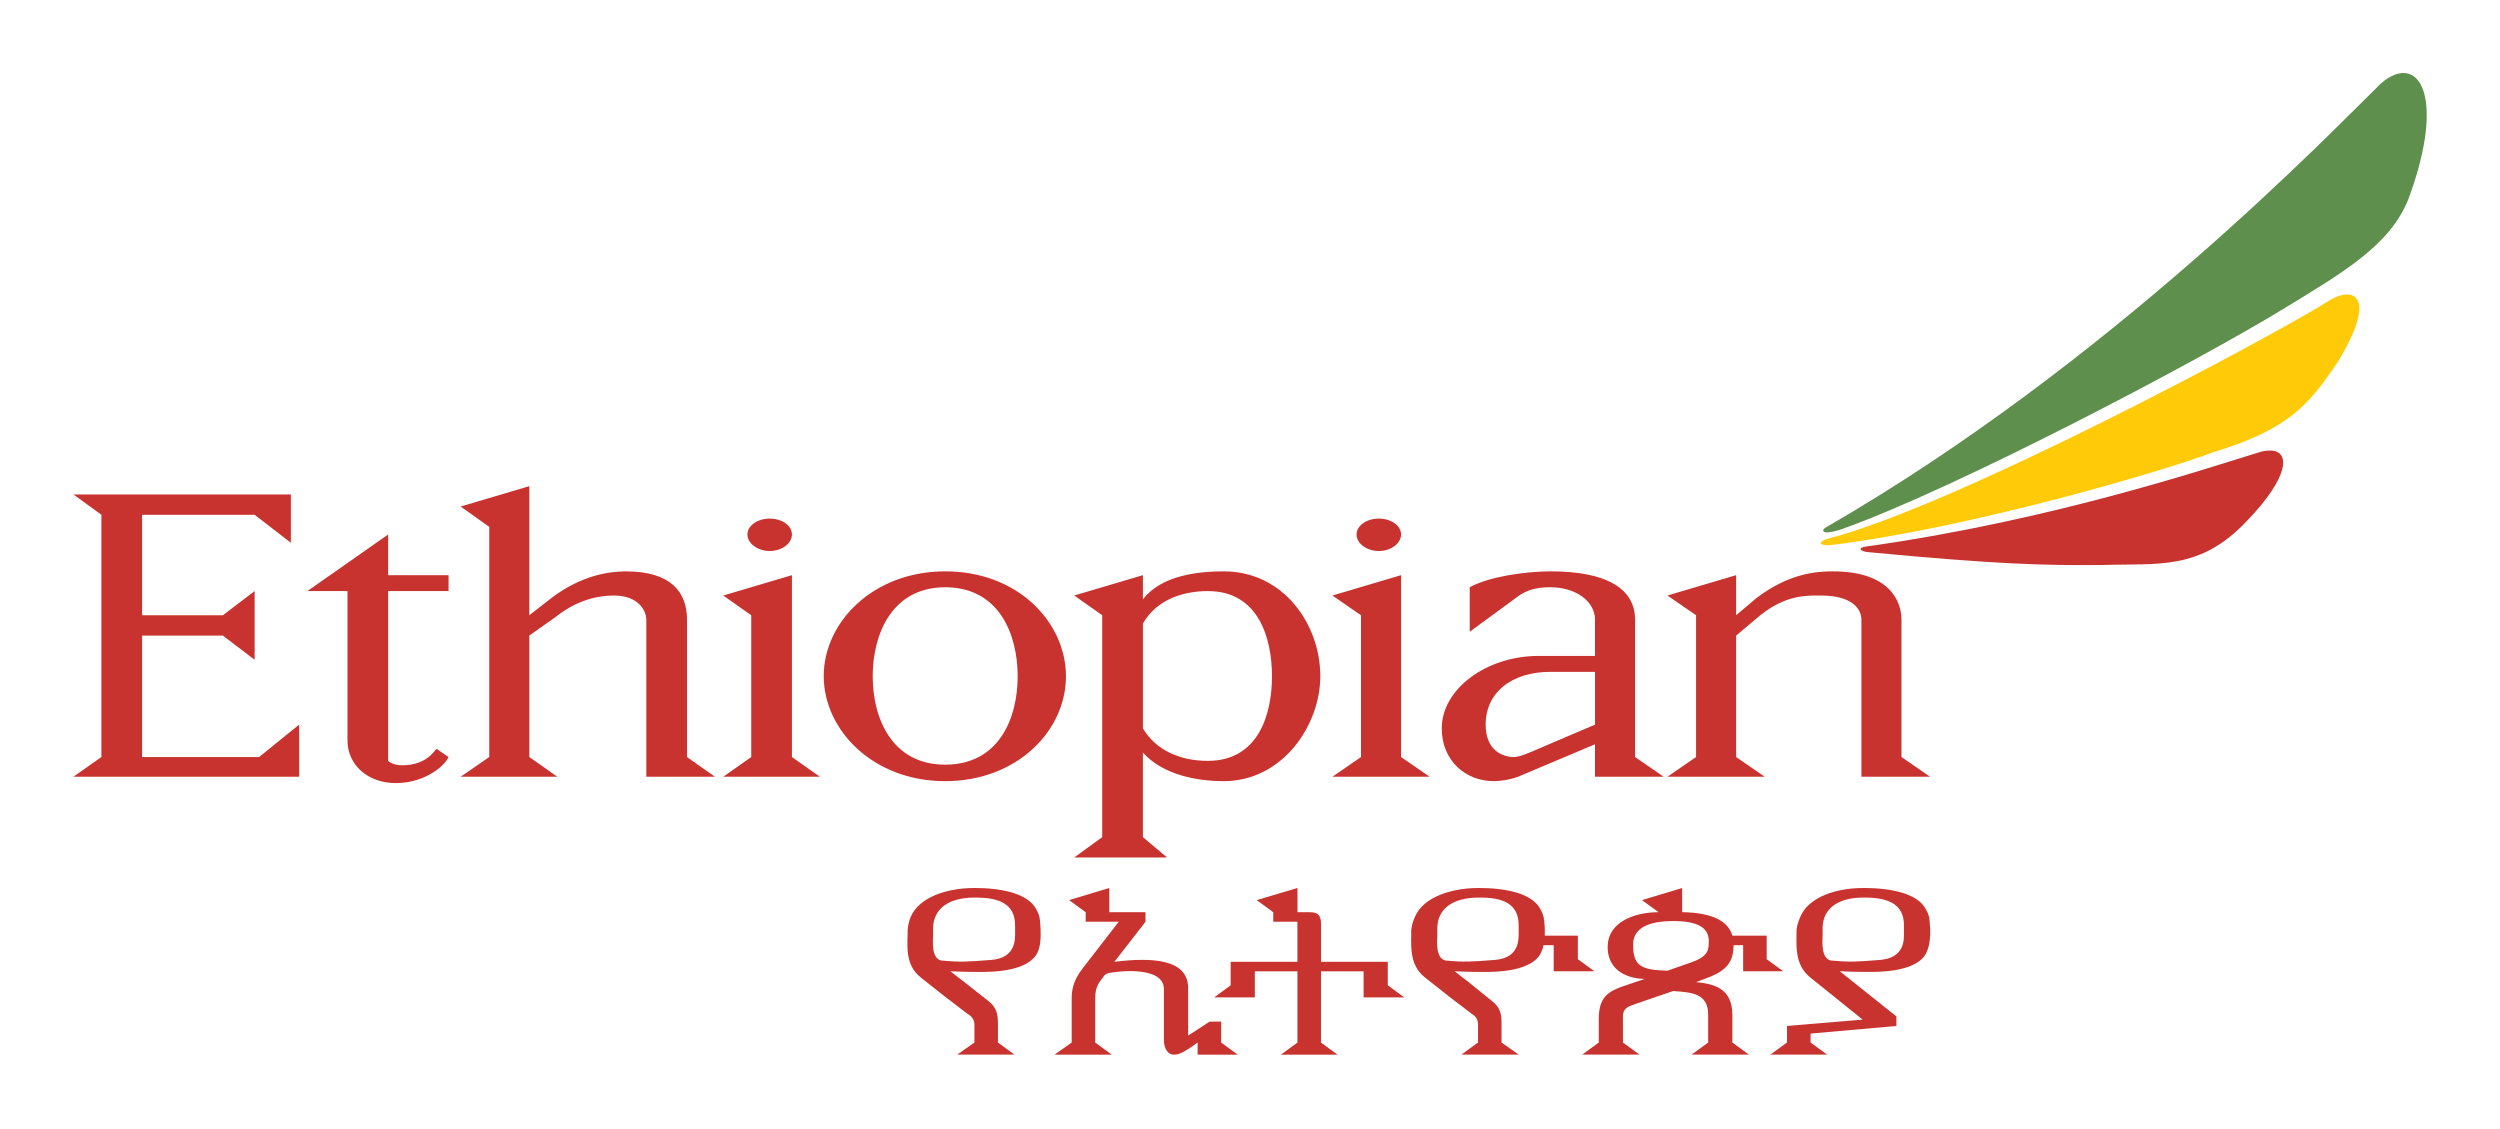 <?xml version="1.0" encoding="UTF-8"?>
<!-- Created with Inkscape (http://www.inkscape.org/) -->
<svg version="1.1" viewBox="0 0 602.36 271.95" xmlns="http://www.w3.org/2000/svg" xmlns:cc="http://creativecommons.org/ns#" xmlns:dc="http://purl.org/dc/elements/1.1/" xmlns:rdf="http://www.w3.org/1999/02/22-rdf-syntax-ns#">
 <g transform="translate(-292.18 -284.54)">
  <g transform="matrix(6.128 0 0 -6.128 -4164.7 3915.2)">
   <path transform="matrix(.8 0 0 -.8 0 595.28)" d="m1020.7 25.656c-0.142-0.002-0.287 0.011-0.469 0.062-2.174 0.65-10.088 3.359-19.406 4.656-0.416 0.055-0.307 0.251 0.187 0.281 6.228 0.589 8.584 0.654 11.438 0.625 2.737-0.089 4.789 0.291 7.094-2.156 2.119-2.193 2.154-3.458 1.156-3.469zm-85.563 1.75-3.375 1 1.406 1v11.312l-1.406 0.969h4.75l-1.375-0.969v-5.969l1.281-0.906c1.096-0.875 2.143-1.062 2.875-1.062 1.21 0 1.594 0.75 1.594 1.188v7.719h3.375l-1.375-0.969v-6.75c0-1.341-0.774-2.375-3-2.375-0.849 0-2.176 0.196-3.625 1.281l-1.125 0.875v-6.344zm-22.406 0.406 1.375 1v11.906l-1.375 0.969h11.094v-2.562l-1.969 1.594h-5.75v-5.969h3.969l1.562 1.188v-3.375l-1.562 1.188h-3.969v-4.938h5.531l1.781 1.375v-2.375h-10.688zm34.219 1.188c-0.591 0-1.094 0.343-1.094 0.781 0 0.438 0.502 0.812 1.094 0.812 0.601 0 1.094-0.375 1.094-0.812 0-0.439-0.492-0.781-1.094-0.781zm29.938 0c-0.6 0-1.094 0.343-1.094 0.781 0 0.438 0.494 0.812 1.094 0.812 0.601 0 1.094-0.375 1.094-0.812 0-0.439-0.492-0.781-1.094-0.781zm-48.688 0.781-3.969 2.781h1.969v7.344c0 1.18 0.979 2.094 2.375 2.094 1.308-0.001 2.32-0.729 2.594-1.281l-0.594-0.406c-0.124 0.135-0.53 0.812-1.688 0.812-0.486 0-0.688-0.219-0.688-0.219v-8.344h2.969v-0.781h-2.969v-2zm27.375 1.812c-3.525 0.001-5.969 2.48-5.969 5.156 9e-3 2.664 2.444 5.156 5.969 5.156 3.551-0.004 5.938-2.493 5.938-5.156-9e-3 -2.676-2.386-5.161-5.938-5.156zm13.688 0c-1.184 0-3.041 0.17-3.969 1.375v-1.188l-3.375 1 1.375 0.969v10.906l-1.375 1h4.562l-1.188-1v-4.156c1.032 1.149 2.785 1.406 3.969 1.406 2.915-0.004 4.75-2.766 4.75-5.156 0-2.583-1.835-5.16-4.75-5.156zm16.062 0c-1.272 0-3.059 0.274-3.969 0.781v2.188l2.344-1.719c0.459-0.346 0.954-0.469 1.625-0.469 1.219 0 2.188 0.672 2.188 1.594v1.781h-2.781c-2.554 0.004-4.75 1.624-4.75 3.562 0 1.584 1.166 2.594 2.562 2.594 0.328 0 0.853-0.084 1.188-0.219l3.781-1.594v1.594h3.375l-1.406-0.969v-6.75c0-1.531-1.409-2.375-4.156-2.375zm13.875 0c-0.734 0-2.115 0.066-3.75 1.312l-1 0.844v-1.969l-3.375 1 1.406 0.969v6.969l-1.406 0.969h4.781l-1.406-0.969v-5.969l1.188-1c1.272-1.011 2.27-0.969 2.969-0.969 1.599 0 2 0.699 2 1.188v7.719h3.375l-1.406-0.969v-6.75c0-0.914-0.593-2.375-3.375-2.375zm-51.156 0.188-3.375 1 1.375 0.969v6.969l-1.375 0.969h4.75l-1.375-0.969v-8.938zm29.938 0-3.375 1 1.406 0.969v6.969l-1.406 0.969h4.781l-1.406-0.969v-8.938zm-22.406 0.594c2.641 0 3.562 2.296 3.562 4.375 0 2.069-0.921 4.344-3.562 4.344-2.615 0-3.562-2.275-3.562-4.344 0-2.078 0.948-4.374 3.562-4.375zm12.906 0.188c2.509-5e-3 3.156 2.34 3.156 4.188 0 1.837-0.647 4.156-3.156 4.156-1.343 0.003-2.544-0.514-3.188-1.594v-5.156c0.635-1.107 1.845-1.591 3.188-1.594zm16.844 3.969h2.188v2.594l-2.781 1.188c-0.31 0.135-0.914 0.406-1.188 0.406-0.601 0-1.406-0.346-1.406-1.594 0-1.585 1.28-2.594 3.188-2.594zm-28.344 10.625c-1.29 0-2.67 0.432-3.094 1.406-0.089 0.2-0.139 0.43-0.156 0.656 9e-3 0.67-0.182 1.695 0.656 2.344l1.188 0.938 1.062 0.812c0.159 0.104 0.375 0.234 0.375 0.562v0.875l-0.844 0.594h2.812l-0.812-0.594v-0.938c0-0.466-0.068-0.799-0.5-1.125l-1.188-0.938c-0.424-0.304-0.417-0.336-0.656-0.5 0 0 0.955 0.041 1.406 0.031 1.792 0.029 2.619-0.412 2.875-0.938 0.141-0.292 0.182-0.662 0.156-1.219-0.026-0.579-0.077-0.665-0.219-0.938-0.415-0.757-1.666-1.031-3.062-1.031zm6.656 0-1.969 0.594 0.812 0.594v0.469h1.625l-1.812 2.344c-0.274 0.371-0.5 0.797-0.5 1.375v2.219l-0.844 0.594h2.812l-0.812-0.594v-2.219c0-0.485 0.188-0.719 0.25-0.812 0.098-0.13 0.152-0.199 0.188-0.25 0.071-0.092 0.188-0.125 0.188-0.125 0.3-0.079 2.75-0.42 2.75 0.781v2.5c0 0.47 0.239 0.719 0.469 0.719 0.124 0 0.239-0.009 0.469-0.125 0.237-0.116 0.719-0.469 0.719-0.469v0.594h1.969l-0.812-0.594v-1.031h-0.562l-1.062 0.688v-2.375c-0.035-1.375-1.744-1.484-3.625-1.25l1.531-1.969v-0.469h-1.781v-1.188zm9.25 0-2 0.594 0.812 0.594v0.469h1.188v1.969h-3.281v1.156l-0.812 0.594h2v-1.281h2.094v3.5l-0.812 0.594h2.781l-0.812-0.594v-3.5h2.094v1.281h2l-0.812-0.594v-1.156h-3.281v-1.875c0-0.468-0.209-0.562-0.562-0.562h-0.594v-1.188zm8.875 0c-1.281 0-2.679 0.434-3.094 1.406-0.098 0.2-0.161 0.43-0.188 0.656 0.018 0.67-0.151 1.695 0.688 2.344l1.188 0.938 1.062 0.812c0.159 0.104 0.352 0.235 0.344 0.562v0.875l-0.812 0.594h2.812l-0.844-0.594v-0.938c0-0.466-0.059-0.799-0.5-1.125l-1.156-0.938c-0.424-0.304-0.417-0.336-0.656-0.5 0 0 0.934 0.041 1.375 0.031 1.802 0.03 2.627-0.412 2.875-0.938 0.054-0.11 0.099-0.233 0.125-0.375h0.5v1.281h2l-0.812-0.594v-1.156h-1.625v-0.375c-0.036-0.58-0.077-0.665-0.219-0.938-0.415-0.759-1.659-1.031-3.062-1.031zm10.031 0-1.969 0.594 0.812 0.594c-1.201 0-2.447 0.49-2.5 1.625-0.045 1.081 0.744 1.626 1.812 1.656l-1.188 0.406c-0.618 0.242-1.062 0.511-1.062 1.562v1.156l-0.812 0.594h2.812l-0.812-0.594v-1.062c0-0.335-0.061-0.601 0.469-0.781 0 0 1.903-0.662 2-0.688 0.927 0.068 1.719 0.12 1.719 1.156v1.375l-0.812 0.594h2.812l-0.812-0.594v-1.375c0-1.331-0.978-1.51-1.781-1.594 0.105-0.037 0.404-0.154 0.5-0.188 1.06-0.389 1.317-0.835 1.344-1.594v-0.031h0.469v1.281h1.969l-0.812-0.594v-1.156h-1.688c-0.168-0.59-0.764-1.127-2.469-1.156v-1.188zm8.875 0c-1.281 0-2.647 0.432-3.062 1.406-0.087 0.2-0.17 0.43-0.188 0.656 9e-3 0.67-0.142 1.695 0.688 2.344l2.562 2.062-3.719 0.312v0.812l-0.812 0.594h2.781l-0.812-0.594v-0.438l4.219-0.375v-0.469l-2.781-2.219s0.924 0.041 1.375 0.031c1.792 0.029 2.636-0.412 2.875-0.938 0.141-0.292 0.214-0.664 0.188-1.219-0.028-0.58-0.069-0.665-0.219-0.938-0.406-0.759-1.69-1.031-3.094-1.031zm-43.688 0.469c1.157-0.013 2.049 0.247 2.031 1.406v0.438c-9e-3 0.626-0.255 1.135-1.156 1.219-1.175 0.094-1.55 0.117-2.469 0.031-0.495-0.096-0.415-0.94-0.406-1.219v-0.375c0.018-0.979 0.799-1.49 2-1.5zm24.781 0c1.156-0.014 2.018 0.247 2 1.406v0.438c-9e-3 0.626-0.255 1.134-1.156 1.219-1.166 0.092-1.52 0.117-2.438 0.031-0.486-0.098-0.424-0.94-0.406-1.219v-0.375c0.01-0.979 0.806-1.491 2-1.5zm18.906 0c1.156-0.013 2.049 0.249 2.031 1.406v0.438c0 0.626-0.264 1.135-1.156 1.219-1.175 0.094-1.519 0.117-2.438 0.031-0.486-0.096-0.415-0.94-0.406-1.219v-0.375c9e-3 -0.979 0.776-1.49 1.969-1.5zm-9.438 1.156c1.59-0.033 1.893 0.486 1.875 1.031-9e-3 0.35-4e-3 0.68-0.781 0.969-0.15 0.056-0.746 0.265-1.25 0.438-1.308-0.031-1.688-0.242-1.688-1.281 0-1.025 1.19-1.141 1.844-1.156z" fill="#c8332f"/>
   <path d="m799.13 571.28c5.095 1.297 17.851 8.152 19.745 9.371 0.933 0.581 1.965 0.236 0.318-2.449-1.123-1.65-1.894-2.61-4.89-3.518-2.057-0.779-9.696-3.002-15.046-3.648-0.396-0.033-0.523 0.113-0.127 0.244" fill="#ffcb08"/>
   <path d="m799.64 571.64c4.445 1.56 14.127 6.656 17.427 8.681 2.375 1.445 4.212 2.513 4.926 4.324 1.533 4.138 0.36 5.822-1.096 4.53-1.858-1.808-10.614-10.99-21.815-17.445-0.17-0.097-0.191-0.321 0.558-0.09" fill="#5e8f4d"/>
  </g>
 </g>
</svg>
